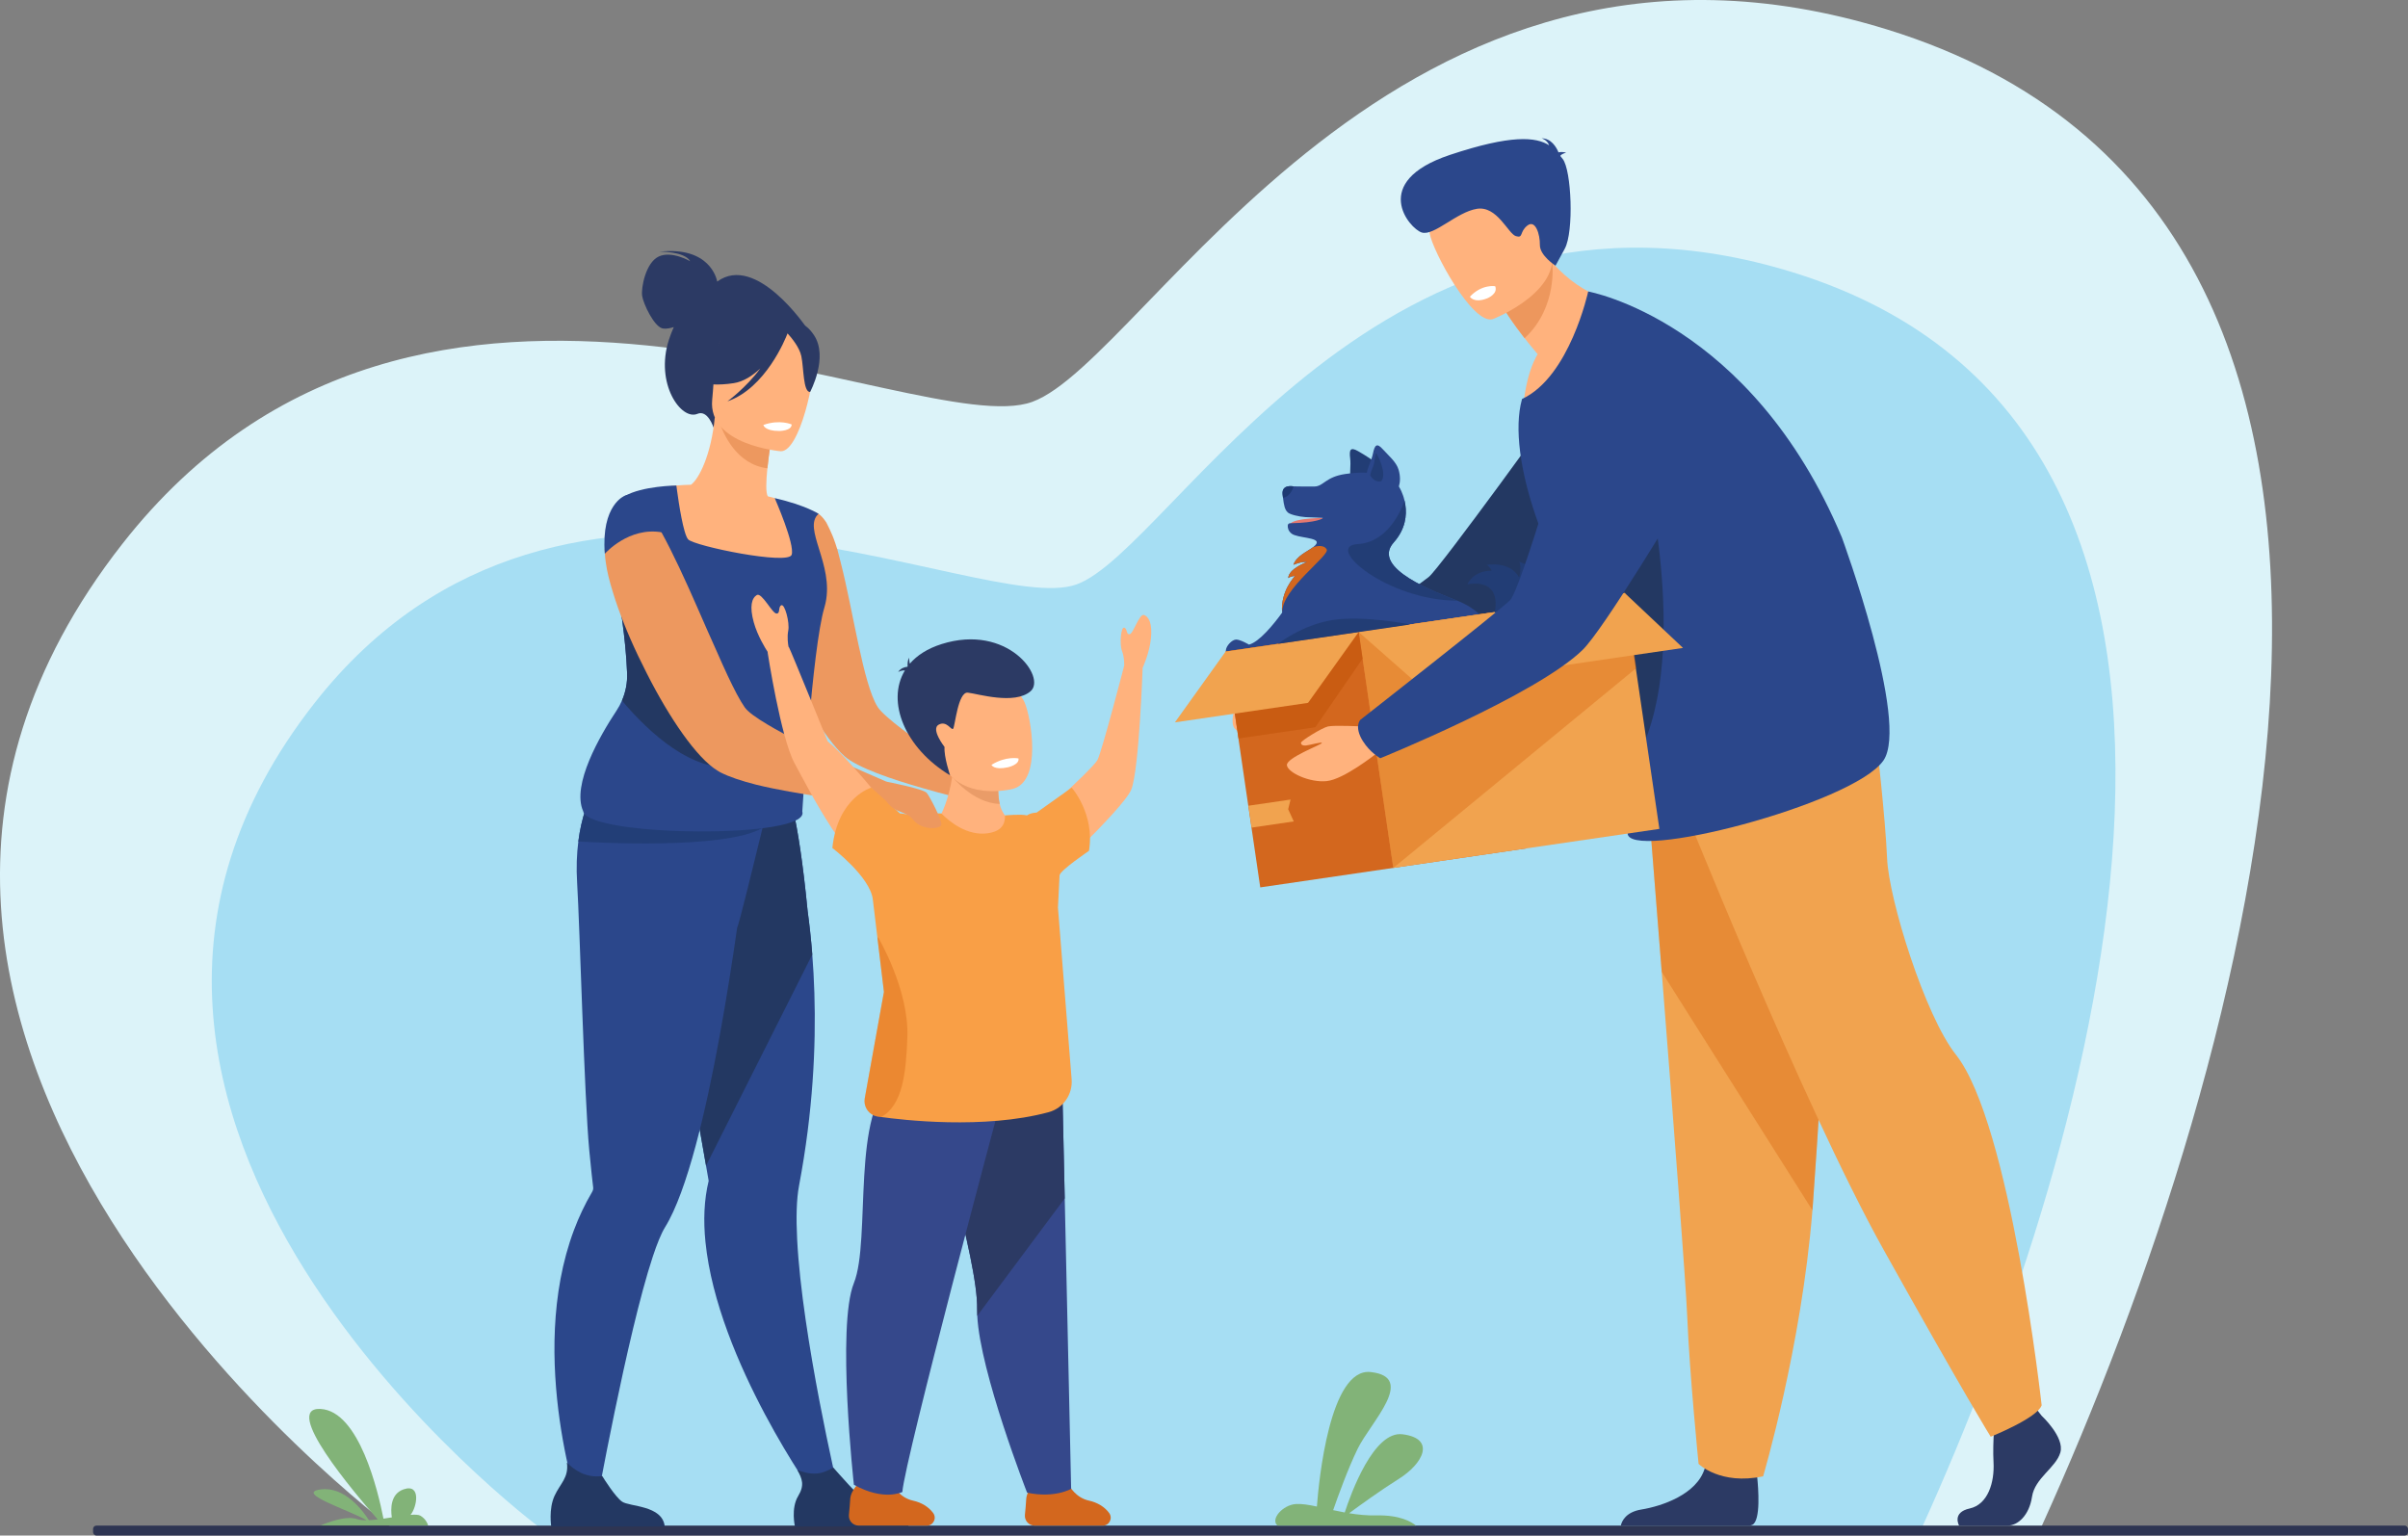 <?xml version="1.0" encoding="UTF-8"?>
<svg id="_Layer_" data-name="&amp;lt;Layer&amp;gt;" xmlns="http://www.w3.org/2000/svg" viewBox="0 0 2484.53 1584.66">
  <rect x="0" y="0" width="2484.53" height="1584.66" fill="#808080" stroke="none"/>
  <defs>
    <style>
      .cls-1 {
        fill: #fff;
      }

      .cls-2 {
        fill: #82b378;
      }

      .cls-3 {
        fill: #1d3972;
      }

      .cls-4 {
        fill: #dcf3f9;
      }

      .cls-5 {
        fill: #c95c12;
      }

      .cls-6 {
        fill: #f1a34f;
      }

      .cls-7 {
        fill: #2e3552;
      }

      .cls-8 {
        fill: #d86713;
        opacity: .4;
      }

      .cls-9 {
        fill: #ea9c68;
      }

      .cls-10 {
        fill: #d3671e;
      }

      .cls-11 {
        fill: #223d75;
      }

      .cls-12 {
        fill: #35488b;
      }

      .cls-13 {
        fill: #2c3a64;
      }

      .cls-14 {
        fill: #e57970;
      }

      .cls-15 {
        fill: #ed985f;
      }

      .cls-16 {
        fill: #ed975d;
      }

      .cls-17 {
        fill: #223e77;
      }

      .cls-18 {
        fill: #ffb27d;
      }

      .cls-19 {
        fill: #233862;
      }

      .cls-20 {
        fill: #f99f46;
      }

      .cls-21 {
        fill: #2b478b;
      }

      .cls-22 {
        fill: #a6def3;
      }
    </style>
  </defs>
  <path class="cls-4" d="m404,1576.54S-273.71,1071.5,126.38,561.1c308.69-393.8,819.72-103.13,938.69-146.39,118.96-43.26,375.15-541.09,882.13-384.26,627.66,194.17,375.59,1068.14,159.22,1544.84l-1702.43,1.24Z"/>
  <path class="cls-22" d="m557.01,1576.54S-10.82,1153.38,324.4,725.72c258.65-329.96,686.83-86.41,786.51-122.66,99.68-36.25,314.33-453.37,739.12-321.96,525.9,162.69,314.7,894.98,133.41,1294.4l-1426.43,1.04Z"/>
  <path class="cls-2" d="m380.65,1568.82c-6.21-9.76-24.92-35.1-49.83-31.75-27.14,3.65,29.98,21.55,47.46,31.82-3.88.05-7.22-.26-9.67-1.13-11.69-4.17-31.71,3.82-38.11,6.63h111.29c-.77-2.66-2.77-7.01-7.96-10.18-1.83-1.12-5.5-1.27-10.24-.91,6.62-7.8,11.21-32.72-7.21-26.31-13.46,4.68-13.42,19.91-12.1,28.92-2.86.45-5.77.9-8.63,1.31-5.54-28.24-25.14-111-64.86-113.21-40.27-2.24,34.15,85.83,58.93,114-3.17.38-6.23.67-9.06.8Z"/>
  <rect class="cls-7" x="96.02" y="1574.39" width="2388.51" height="10.27" rx="3.45" ry="3.45"/>
  <g>
    <path class="cls-13" d="m740,290.6c-.57-3.12-7.9-36.56-59.62-30.85,0,0,25.75-.66,31.74,9.84,0,0-19.23-11.25-32.62-4.79-13.39,6.46-18.07,32.24-16.98,40.34,1.09,8.1,12.67,33.04,21.9,33.96,3.5.35,7.35-.44,10.79-1.55-1.83,4.04-3.56,8.46-5.12,13.34-14.42,45.14,12.74,83.26,29.47,76.19,10.73-4.54,16.64,14.03,16.64,14.03l95.61-103.43s-51.74-76.56-91.8-47.09Z"/>
    <path class="cls-21" d="m864.55,1536.27l-23.25,8.66s-100.99-140.07-113.43-263.31c-2.22-22-1.48-43.32,3.32-63,0,0-.99-5.64-2.71-15.6-.8-4.65-1.79-10.25-2.91-16.67-3.28-18.81-7.8-44.55-12.96-73.87-11.88-67.45-27.28-153.67-39.24-217.06l6.26-2.01,67.79-21.87,14.01-44.5,50.48-13.29s11.28,22.06,21.36,126.26c1.86,13.67,3.55,28.74,4.82,45.09,3.93,49.89,4.21,111.77-4.8,182.53-2.32,18.11-5.24,36.81-8.87,56.02-2.66,14.09-3.06,33.28-1.94,55.32,5.09,100.75,42.07,257.31,42.07,257.31Z"/>
    <path class="cls-19" d="m838.09,985.1l-109.61,217.91c-.8-4.65-1.79-10.25-2.91-16.67-3.28-18.81-7.8-44.55-12.96-73.87-11.88-67.45-27.28-153.67-39.24-217.06l6.26-2.01,67.79-21.87,14.01-44.5,50.48-13.29s11.28,22.06,21.36,126.26c1.86,13.67,3.55,28.74,4.82,45.09Z"/>
    <path class="cls-21" d="m789.87,841.72s-.04.18-.12.52c-.35,1.44-1.42,5.85-2.95,12.16-7.29,29.99-25.09,102.79-26.17,102.73-9.77,68.27-24.47,156.72-42.72,224.71-9.66,35.96-20.3,66.19-31.76,84.7-3.93,6.36-8.22,16.98-12.7,30.51-26.37,79.74-58.83,260.22-58.83,260.22l-14.8,5.97s-57.03-162.18-7.61-293.87c5.04-13.41,11.18-26.5,18.59-39.09.85-1.46,1.43-3.04,1.23-4.71,0-.02,0-.03,0-.06-.65-5.48-2.25-19.22-4.06-38.52-5.04-53.26-9.86-233.24-12.49-275.59-1-16.03-.41-30.34,1.23-43,3.16-24.72,10.29-43.22,17.25-56.16,8.78-16.33,17.3-23.81,17.3-23.81,0,0,113.59,42.84,156.1,31.54l2.53,21.76Z"/>
    <path class="cls-17" d="m789.74,852.47c-.91.66-1.89,1.3-2.94,1.92-39.17,22.89-176.59,14.85-190.11,13.99,3.16-24.72,10.29-43.22,17.25-56.16,58.78,5.22,156.2,15.8,175.82,30.02,4.46,3.23,4.91,6.66-.01,10.24Z"/>
    <path class="cls-15" d="m1008.96,806.05l-6.89,20.39s-1.39-.25-3.78-.86c-7.52-1.89-25.87-6.27-46.41-12.3-30.96-8.8-67.36-21.08-80.6-32.94-20.19-17.94-49.77-67.08-66.37-113.88-.51-1.16-.84-2.29-1.17-3.43-8.58-24.79-13.39-48.72-10.87-66.69,1.45-11,4.34-20.14,8.06-27.87,4.88-10.21,11.26-17.82,17.43-23.32.88-.91,1.76-1.83,2.96-2.51,10.09-8.37,17.87-13.76,17.87-13.76,4.47-.99,9.71,4.6,13.48,10.47,0,0,6.12,11.65,8.73,19.99.14.2.28.41.25.58.58,1.71,1.14,3.6,1.84,5.69.28.41.36.96.47,1.34,1.19,4.33,2.34,8.83,3.47,13.5,12.94,50.25,22.95,124.65,38.05,149,6.52,10.47,40.56,34.85,67.8,53.35,19.62,13.19,35.68,23.24,35.68,23.24Z"/>
    <path class="cls-18" d="m826.77,577.62c-12.32,8.04-27.66,14.53-46.8,18.38-71.75,14.46-97.38-46.56-106.47-88.21,9.88-5.29,19.06-6.26,24.36-6.74,5.17-.46,10.6-.71,15.09-.81,8.18-5.91,20.81-30.66,24.55-69.55l3.33.99,55.75,16.96s-3.08,17.79-4.81,34.63c-1.35,13.18-1.86,25.8.56,28.96,4.36,1.07,6.97,1.77,6.97,1.77,0,0,0,.02.03.05.72,1.26,16.26,28.52,27.45,63.56Z"/>
    <path class="cls-21" d="m851.75,622.45c-.34,1.53-.73,3.02-1.18,4.56-12.59,42.11-22.78,210.46-22.78,210.46,9.09,28.68-221.66,26.28-226.12-.39-12.06-27.21,17.47-78.04,34.53-103.86,2.14-3.25,3.98-6.66,5.5-10.2,3.85-8.88,5.71-18.55,5.33-28.32-1.5-38.5-8.18-73.83-10.98-95.49,0,0,0,0,0,0,3.55-3.53,7.01-6.81,10.22-9.92,4.91-4.8,9.21-9.24,12.23-13.55,3.33-4.7,5.17-9.29,4.76-14.1-.32-3.64-.97-7.32-1.88-10.97-.42-1.72-.9-3.44-1.42-5.14-5.48-17.95-15.56-33.48-15.56-33.48,18.27-10.67,53.46-11,53.46-11,0,0,.24,1.92.68,5.06,1.72,12.62,6.53,44.98,11.46,50.51,6.16,6.89,103.46,26.9,106.84,15.84,3.33-10.88-16.76-56.67-17.51-58.4-.02-.04-.03-.05-.03-.05,32.72,7.66,45.27,16.26,45.27,16.26-16.9,14.81,16.06,51.82,7.18,92.18Z"/>
    <path class="cls-15" d="m796.59,448.66s-3.09,17.77-4.81,34.63c-31.74-4.09-45.66-34.81-50.94-51.59l55.75,16.96Z"/>
    <path class="cls-18" d="m805.62,465.69s-75.43-6.3-70.79-53.22c4.65-46.92-1.96-79.33,46.4-77.29,48.36,2.04,55.93,20.87,58.19,36.9,2.26,16.04-14.05,94.03-33.8,93.6Z"/>
    <path class="cls-13" d="m839.79,345.78c-10.23-15.28-19.34-13.06-24.69-9.31-38.9-26.75-68.77,4.05-68.77,4.05-8.41,33.16-34.61,50.01-34.61,50.01,0,0,12.88,9.85,45.34,4.88,9.92-1.52,19.23-7.52,27.4-15.12-14.96,20.19-33.94,33.91-33.94,33.91,39.55-13.69,59.99-64.74,62.06-70.15,4.18,4.59,12.35,14.46,14.23,23.53,2.56,12.32,1.78,37.08,9.04,36.96,0,0,19.28-35.85,3.94-58.76Z"/>
    <path class="cls-19" d="m759.07,791.38c-44.57,5.99-88.97-34.76-117.36-68.35,3.85-8.88,5.71-18.55,5.33-28.32-1.5-38.5-8.18-73.83-10.98-95.49,0,0,0,0,0,0,3.55-3.53,7.01-6.81,10.22-9.92,4.91-4.8,9.21-9.24,12.23-13.55,45.39,56.31,161,207.51,100.56,215.63Z"/>
    <g>
      <path class="cls-15" d="m914.58,806.65l7.88,26.76s-19.9-4.53-32.37-5.75c-3.74-.38-5.89-.72-5.89-.72-9.99-1.08-21.96-2.69-35-4.38h-.18c-22.37-3.34-47.46-7.53-68.76-12.75-14.99-3.81-28.08-8.15-37.14-12.84-.93-.45-1.67-.92-2.6-1.55-21.8-13.11-49.98-54.83-72.99-100.16-3.19-6.26-6.22-12.53-9.21-18.63-10.81-22.73-19.83-45.27-25.77-64.89-3.67-11.69-6.37-22.4-7.49-31.31-.45-3.14-.88-6.11-.95-8.93-.13-1.62-.23-3.2-.3-4.74,8.81-7.71,29.14-22.12,56.86-20.63.58.99,1.15,1.99,1.73,3,11.96,21.75,25.01,50.11,37.35,78.36,6.83,15.48,13.46,30.98,20,45.25,3.76,8.68,7.47,16.83,10.95,24.31,6.72,14.25,12.65,25.75,17.69,32.9,3.23,4.67,11.89,10.81,23.25,17.59,19.75,11.89,48.34,25.83,73.16,37.09,10.31,4.76,20.04,9.04,28.12,12.58,13.04,5.76,21.66,9.43,21.66,9.43Z"/>
      <path class="cls-21" d="m683.4,549.45c-34.56-6.37-59.36,22.01-59.36,22.01-3.98-50.79,20.68-59.93,20.68-59.93,9.8-5.09,24.17,11.72,38.68,37.93Z"/>
    </g>
    <path class="cls-19" d="m685.86,1575.31h-117.11s-2.81-17.85,3.31-31.39c5.86-12.99,15.04-18.9,12.84-34.62,7.44,7.66,19.57,16.24,36.5,13.96,2.07,3.36,13.39,21.36,20.32,26.34,7.65,5.5,41.78,3.54,44.14,25.7Z"/>
    <path class="cls-19" d="m937.32,1575.31h-117.11s-4.38-18.68,3.31-31.39c6.8-11.25,4.2-17.65-.84-26.96,5.31,2.17,12.17,4.15,19.72,3.71,5.84-.34,12.01-2.98,17.42-6.13,5.04,5.75,26.62,30.21,33.37,35.05,7.65,5.5,41.78,3.54,44.14,25.7Z"/>
    <path class="cls-1" d="m787.63,438.56s1.06,6.21,16.34,6.22c0,0,12.83.01,12.86-6.74,0,0-12.09-5.56-29.2.51Z"/>
  </g>
  <g>
    <path class="cls-18" d="m936.28,858.94s-55.36-71.68-82.31-93.93c0,0-36.85-90.87-39.85-96.86-.14-.28-.33-.52-.54-.73-.4-2.12-1.65-9.72-.27-16.7,1.62-8.21-3.59-27.88-7.17-26.1-3.58,1.78-.64,8.66-5.01,8.55-4.37-.11-15.15-22.15-20.27-19.09-5.12,3.06-7.76,11.57-3.13,28.16,3.85,13.81,11.91,26.8,14.5,30.76-.15.08-.23.13-.23.13,0,0,13.54,88.34,27.81,114.52,14.28,26.19,58.54,114.07,89.79,117.33,31.24,3.26,26.69-46.05,26.69-46.05Z"/>
    <path class="cls-18" d="m1180.48,634.68c-4.95-1.9-11.04,19.04-14.85,19.8-3.81.76-2.29-5.71-5.69-6.73-3.41-1.01-4.97,17.01-2.31,23.95,2.67,6.94,2.29,15.19,2.29,15.19,0,0-22.66,87.51-27.53,97.31-4.88,9.79-84.74,81.04-84.74,81.04l17.57,56.74s94.08-86.93,102.09-107.37c8.02-20.44,11.65-125.39,11.65-125.39,0,0,7.03-15.12,8.56-30.36,1.52-15.23-2.08-22.28-7.03-24.18Z"/>
    <path class="cls-18" d="m1043.93,848.68l-37.8,49.45-34.77-58.61s7.64-14.4,11.1-38c1.45-9.92,2.16-21.47,1.24-34.26l48.88,25.03s-1.16,4.52-1.95,11.19c-.83,7.21-1.2,16.92.85,26.15,1.77,7.92,5.88,13.69,12.46,19.04Z"/>
    <path class="cls-10" d="m1103.47,1533.4s6.25,12.21,20.11,15.22c8.73,1.9,16.2,6.44,20.85,12.81,3.93,5.38.13,12.96-6.54,12.96h-70.33c-5.99,0-10.66-5.17-10.06-11.13.52-5.21,1.07-11.28,1.31-15.93.52-10.16,10.69-18.34,10.69-18.34l33.97,4.4Z"/>
    <path class="cls-12" d="m1105.17,1536.47s-16.88,9.97-45.43,3.95c0,0-48.54-124.12-51.41-182.53-.13-2.35-.17-4.58-.13-6.71.98-54.94-49.75-197.99-36.06-227.3,13.68-29.32,124.23,13.17,124.23,13.17l2.2,99.68,6.61,299.73Z"/>
    <path class="cls-13" d="m1098.56,1236.74l-90.23,121.15c-.13-2.35-.17-4.58-.13-6.71.98-54.94-49.75-197.99-36.06-227.3,13.68-29.32,124.23,13.17,124.23,13.17l2.2,99.68Z"/>
    <path class="cls-10" d="m921.88,1533.4s6.25,12.21,20.11,15.22c8.73,1.9,16.2,6.44,20.85,12.81,3.93,5.38.13,12.96-6.54,12.96h-70.34c-5.99,0-10.66-5.17-10.06-11.13.52-5.21,1.07-11.28,1.31-15.93.52-10.16,10.69-18.34,10.69-18.34l33.97,4.4Z"/>
    <path class="cls-12" d="m1031.7,1139.42s-97.7,364.61-100.69,400.29c0,0-19.06,9.78-49.99-7.49,0,0-17.96-163.42,0-208.08,17.96-44.66-3.57-179.64,42.13-210.09,45.69-30.45,108.56,25.37,108.56,25.37Z"/>
    <path class="cls-20" d="m1123.59,878.05c6.32-37.93-17.81-65.23-17.81-65.23l-36.17,25.73c-6.99.42-9.98,2.96-9.98,2.96-5.99-1.61-22.7,0-22.7,0,.26,8.62-3.17,16.49-18.31,18.48-20.14,2.62-38.14-11.12-47.25-20.46,0,0-12.2-1.06-27.5,3.93,0,0-7.41-3.79-15.3-4.02l-29.61-26.62s-34.69,10.02-40.16,62.3c0,0,38.94,29.64,41.76,53.05l1.07,8.87,3.77,31.44,6.64,55.14-19.78,109.83c-.17.96-.26,1.92-.26,2.87,0,7.34,5.02,13.95,12.4,15.72,0,0,1.7.28,4.83.72,20.97,2.94,106.08,13.1,172.81-5.02,15-4.08,24.89-18.4,23.65-33.91l-14.12-177.17s1.34-28.33,1.67-33.32c.33-4.99,30.37-25.28,30.37-25.28Z"/>
    <path class="cls-8" d="m936.22,1069.83c-1.32,38.31-5.08,70.79-27.01,82.92-3.13-.43-4.83-.72-4.83-.72-7.38-1.77-12.4-8.38-12.4-15.72,0-.94.09-1.91.26-2.87l19.78-109.83-6.64-55.14c.32-.96.49-1.47.49-1.47,0,0,32.03,53.76,30.35,102.83Z"/>
    <path class="cls-9" d="m1031.47,829.64c-27.79-.74-49.02-28.11-49.02-28.11l48.17,1.96c-.83,7.21-1.2,16.92.85,26.15Z"/>
    <g>
      <path class="cls-18" d="m1044.95,814.15s-55.44,14.64-74.56-29.45c-20.64-47.58,2-82.24,20.83-84.58,37.54-4.66,59.35,9.65,65.95,24.78,6.6,15.13,18.38,81.44-12.21,89.24Z"/>
      <path class="cls-1" d="m1022.98,789.33s2.32,5.72,16.94,2.51c0,0,12.28-2.69,10.89-9.16,0,0-12.74-2.77-27.83,6.65Z"/>
      <path class="cls-13" d="m971.39,664.72c-14.5,4.59-25.28,11.64-32.68,20.24-.72-3.3-.77-6.29-.77-6.29-1.44,2.85-1.67,6.19-1.48,9.07-.08.11-.16.22-.24.34-2.83.29-7.04,1.45-9.52,5.49,0,0,3.03-2.03,6.95-1.66-19.55,32.27.31,80.44,46.63,108.21,0,0-6.5-19.08-5.73-29.27,0,0-14.47-18.45-6.04-23.01,8.43-4.57,12.98,6.35,14.91,4.21,1.93-2.14,4.95-38.39,15.18-37.25,10.24,1.14,48.11,12.88,64.71-1.44,16.6-14.32-23.68-70.26-91.94-48.65Z"/>
    </g>
  </g>
  <g>
    <g>
      <path class="cls-13" d="m2106.54,1461.05s23.95,22.2,19.28,37.97c-4.67,15.77-26.29,26.29-29.21,45.56-2.92,19.28-14.6,29.79-25.12,29.79h-50.13s-7.74-13.56,10.95-17.65c18.69-4.09,25.74-26.74,24.57-47.77-1.17-21.03,1.75-49.07,1.75-49.07l39.72-9.35,8.18,10.52Z"/>
      <path class="cls-13" d="m1808.04,1573.56c-.59.3-1.55.57-2.82.82h-132.91c1.07-4.66,5.22-13.99,21.24-16.59,20.94-3.39,57.23-15.56,65.33-42.35.26-.86.49-1.74.69-2.64,6.43-28.62,53.15,8.77,53.15,8.77,0,0,.14,1.14.34,3.07,1.09,10.49,3.87,44.47-5.01,48.91Z"/>
      <path class="cls-6" d="m1699.11,807.97s7.1,88.55,15.44,195c11.34,144.6,24.97,322.21,26.32,355.85,2.33,58.43,11.69,151.88,11.69,151.88,0,0,22.19,22.2,66.59,12.85,0,0,39.57-133.41,50.87-274.57.18-2.31.35-4.64.53-6.98,10.52-143.7,26.87-446.3,26.87-446.3l-198.31,12.27Z"/>
      <path class="cls-8" d="m1699.11,807.97s7.1,88.55,15.44,195l155.48,246.01c.18-2.31.35-4.64.53-6.98,10.52-143.7,26.87-446.3,26.87-446.3l-198.31,12.27Z"/>
      <path class="cls-6" d="m1731.52,818.49s127.93,320.7,212.05,471.41c84.12,150.71,110.4,192.77,110.4,192.77,0,0,48.19-19.28,52.57-32.42,0,0-32.17-290.96-88.5-361.88-31.83-40.08-69.22-160.35-70.97-202.41-1.75-42.06-11.39-125.3-11.39-125.3l-204.16,57.83Z"/>
    </g>
    <g>
      <path class="cls-18" d="m1353.37,697.56l-22.68,4.32s-42.48-10.06-58.1,34.76c0,0-5.06,18.99,9.11,17.98,14.17-1,8.59-2.66,28.6-3.64,20.01-.98,37.78-11.09,42.47-24.98l11.09-12.29-10.49-16.15Z"/>
      <path class="cls-19" d="m1338.76,716.12c-6.98-15.08-6.15-17.73-6.15-17.73,0,0,129.66-93.58,141.44-102.88,11.78-9.31,135.96-181.47,135.96-181.47l152.93,21.42s-205.83,203.79-236.13,226.79c-50.08,38.01-173.11,71.85-173.11,71.85,0,0-9.47-6.14-14.95-17.98Z"/>
    </g>
    <path class="cls-18" d="m1675.16,313.61s-52.2,91.84-103.22,103.83c0,0,2.12-30.84,14.55-51.95-5.09-6-9.55-11.51-13.42-16.45-12.84-16.46-18.95-26.53-18.95-26.53l17.32-46.55,11.75-31.58c5.65,10.25,11.87,18.98,18.36,26.45,33.44,38.44,73.62,42.78,73.62,42.78Z"/>
    <path class="cls-16" d="m1601.54,270.83s6.23,46.02-28.47,78.21c-12.84-16.46-18.95-26.53-18.95-26.53l17.32-46.55c18.57-5.66,30.11-5.13,30.11-5.13Z"/>
    <path class="cls-18" d="m1540.37,329.3s77.99-30.4,58.31-78.68c-19.68-48.28-22.87-84.71-73.5-67.34-50.62,17.37-52.73,39.71-50.08,57.42,2.65,17.71,44.48,95.26,65.27,88.6Z"/>
    <path class="cls-21" d="m1943.24,784.89c-31.47,45.23-266.68,105.67-263.9,74.36,1.07-11.98,2.5-33.11-.03-61.75-.59-6.71-1.42-13.81-2.5-21.33-5.98-41.14-20.17-94.04-51.83-155.26-2.37-4.59-4.84-9.21-7.41-13.89-13.03-23.71-24.14-48.77-32.61-73.27-16.3-47.1-22.86-92.16-14.64-121.62.03-.14.08-.27.13-.41,49.17-22.74,68.22-110.91,68.22-110.91,0,0,167.75,30.11,261.71,253.71,0,0,70.23,191.02,42.86,230.39Z"/>
    <path class="cls-19" d="m1679.32,797.5c-.59-6.71-1.42-13.81-2.5-21.33-5.98-41.14-20.17-94.04-51.83-155.26,5.43-32.95,12.94-60.35,21.17-72.69,33.46-50.14,52.94-57.98,52.94-57.98,0,0,50.17,211.59-19.79,307.26Z"/>
    <path class="cls-21" d="m1609.87,160.94c.55-1.08,2.13-2.23,6.01-3.42,0,0-3.63-1.22-7.85-.29-2.19-5.34-7.51-14.44-17.49-14.51,0,0,5.72,1.49,7.84,7.22-13.68-8.67-39.04-11.19-102.34,9.9-83.42,27.79-41.74,76.22-29.1,80.1,12.64,3.88,35.92-21.04,56.86-24.44,20.94-3.4,32.26,25.76,40.24,28.18,7.98,2.42,3.44-4.22,11.8-10.86,8.36-6.65,13.16,8.99,12.98,19.97-.18,10.98,16.12,21.39,16.12,21.39l9.56-17.53c9.56-17.53,6.96-81.18-2.17-92.64-.81-1.01-1.61-2.04-2.43-3.07Z"/>
    <g>
      <path class="cls-11" d="m1441.52,525.22s.02-29.54-17.97-44.59c-6.58-5.5-14.63-10.66-22.2-14.99-8.07-4.62-9.41-1.69-8.26,7.55.9,7.19-.86,16.57.45,21.38,4.05,14.88,5.41,25.68,21.24,32.2,15.83,6.52,26.74-1.56,26.74-1.56Z"/>
      <path class="cls-14" d="m1346.22,535.7s-15.39,1.66-14.94,5.7c.45,4.04,42.18-3.15,41.72-5.72-.46-2.58-21.31-.6-26.78.02Z"/>
      <path class="cls-21" d="m1545.42,667.49s-2.87-32.01-41.72-47.59c-20.21-8.1-89.84-32.99-65.72-60.05,12.27-13.78,13.64-28.16,12.01-38.97-.23-1.51-.51-2.95-.83-4.31h0c-1.89-8.02-5.06-13.2-5.06-13.2,0,0-.22-.52-.76-1.37,1.37-4.58,1.71-10.27-.25-17.11-2.36-8.25-10.51-14.74-16.31-21.24-6.19-6.93-8.39-4.58-10.23,4.55-1.36,6.75-5.6,14.63-6.26,19.66-4.71-.23-10.04-.1-16.09.53-.02,0-.04,0-.06,0-1.96.19-3.97.45-6.08.76-20.66,3.06-22.41,12.78-31.83,12.91-8.59.11-19.56-.09-21.39-.13h-.26s-12.47-2.68-11.21,8.39c.14,1.19.27,2.32.4,3.38.93,7.74,1.84,12.33,5,15.18,2.41,2.16,11.42,4.29,18,4.75,5.12.36,17.14.58,17.8.75,1.81.47-6.65,5.15-32.17,5.55-.46,0-.92.03-1.39.04-1.23.02-2.24.99-2.32,2.21-.16,2.23.33,5.74,4.06,8.58,5.95,4.54,28.7,3.7,25.61,10.1-.65,1.36-1.93,2.6-3.57,3.85h0c-6.1,4.6-17.19,9.03-20.22,18.14,0,0,8.1-3.64,14.04-2.88,0,0-19.09,6.85-19.42,16.62,0,0,2.46-2.2,6.99-2.12,0,0-15.28,15.48-13.28,37.72,0,0,0,.01,0,.02-9.31,12.79-23.52,30.06-34.15,33.03,0,0-9.2-5.38-13.41-5.25-4.21.13-10.59,6.68-10.57,11.72.02,5.03,24.5,6.37,27.48,5.4,2.98-.97,66.35-.95,73.3-5.42h0s179.89-4.22,179.89-4.22Z"/>
      <rect class="cls-10" x="1280.96" y="650.94" width="277.48" height="246.1" transform="translate(-97.22 214.02) rotate(-8.34)"/>
      <rect class="cls-6" x="1418.23" y="630.82" width="277.48" height="246.1" transform="translate(-92.85 233.72) rotate(-8.34)"/>
      <polygon class="cls-8" points="1401.86 652.24 1677.12 611.91 1688.46 689.32 1437.54 895.74 1401.86 652.24"/>
      <polygon class="cls-6" points="1291.38 854.08 1334.88 847.7 1329.12 835.1 1331.57 825.13 1288.07 831.5 1291.38 854.08"/>
      <polygon class="cls-5" points="1405.89 679.77 1357.14 750.5 1277.9 762.11 1264.74 672.34 1401.86 652.24 1405.89 679.77"/>
      <polygon class="cls-6" points="1264.58 672.36 1212.25 745.47 1349.61 725.34 1401.86 652.24 1264.58 672.36"/>
      <polygon class="cls-6" points="1401.86 652.24 1465.57 708.35 1736.49 668.65 1676.41 612.01 1401.86 652.24"/>
      <path class="cls-3" d="m1334.83,501.93c-1.3,3.85-4.55,10.94-11.07,11.78-.13-1.07-.26-2.2-.4-3.38-1.27-11.08,11.21-8.39,11.21-8.39h.26Z"/>
      <path class="cls-11" d="m1318.63,664.44s24.76-19.65,56.47-24.61c31.71-4.96,80.1,4.6,80.1,4.6l-136.57,20.01Z"/>
      <path class="cls-11" d="m1503.69,619.9c-72.59-.21-138.3-56.4-102.88-58.4,35.43-2,48.33-44.95,48.33-44.95h0c.32,1.37.6,2.81.83,4.32,1.63,10.81.26,25.19-12.02,38.97-24.12,27.06,45.52,51.95,65.72,60.05Z"/>
      <path class="cls-11" d="m1542.1,632.13s9.61-34.96-28.02-29.21c0,0,5.49-13.97,24.95-13.97,0,0-1.5-3.74-4.99-5.99,0,0,23.7-4.49,33.43,12.97,0,0,2.74-11.2,0-16.2,0,0,25.45,6.75,21.95,32.18,0,0,5.02-3.29,6.25-10.26,0,0,7.09,12.37-1.08,22.79l-52.5,7.69Z"/>
      <path class="cls-11" d="m1413.79,490.64s.17-2.99,2.66-8.48c2.5-5.49,2.16-14.64,3.33-14.47,1.16.17,12.14,22.28,5.16,28.94,0,0-6.15,2.17-11.14-5.98Z"/>
      <path class="cls-10" d="m1322.87,632.21c-2-22.25,13.28-37.72,13.28-37.72-4.52-.08-6.99,2.12-6.99,2.12.33-9.77,19.42-16.62,19.42-16.62-5.94-.76-14.04,2.88-14.04,2.88,3.02-9.11,14.12-13.54,20.22-18.14h0c.38-.14,10.68-3.87,14.11,2.26,3.49,6.24-46.62,40.89-46.02,65.23Z"/>
    </g>
    <g>
      <path class="cls-18" d="m1405.89,749.7s-29.28-1.52-35.75,0c-6.47,1.52-27.8,14.85-27.8,16.76s1.33,3.24,5.33,2.86c4-.38,16.75-4.19,16.18-2.48-.57,1.71-36.87,15.23-36.05,22.85.82,7.62,23.67,18.28,41.19,16.38,17.52-1.9,48.78-26.73,51.24-28.41,2.46-1.68-14.34-27.96-14.34-27.96Z"/>
      <path class="cls-21" d="m1406.14,764.75c-9.3-15.02-2.59-21.87-2.59-21.87,0,0,143.35-112.24,154.59-123.58,11.24-11.34,63.29-191.89,63.29-191.89,0,0,17.91-73.07,59.86-81.13,36.46-7,61.65,11.03,78.14,32.18,19.65,25.2,21.57,59.95,5.27,87.43-36.6,61.67-110.44,184.1-132,205.01-47.99,46.55-208.54,111.6-208.54,111.6,0,0-10.71-5.96-18.01-17.76Z"/>
    </g>
    <path class="cls-1" d="m1516.6,306.18s3.93,7.09,17.73,1.77c0,0,11.59-4.46,8.38-12.58,0,0-13.58-2.46-26.11,10.81Z"/>
  </g>
  <path class="cls-2" d="m1460.99,1574.39h-142.89c-7.66-6.5,5.3-21.25,18.84-22.24,5.88-.45,13.31.79,21.81,2.58,1.97-26.12,13.2-143.52,55.51-138.8,47.58,5.28,0,51.7-13.45,79.19-9.96,20.36-20.48,49.55-25.28,63.33,3.86.84,7.86,1.66,11.95,2.41,6.31-19.37,29.77-84.5,59.62-80.71,35.04,4.44,20.95,30.56-3.88,46.06-18.22,11.4-40.59,27.6-51.22,35.43,9.01,1.47,18.41,2.46,27.94,2.24,24.48-.58,36.42,6.63,41.05,10.51Z"/>
  <path class="cls-15" d="m914.58,806.65s38.16,7.41,41.59,11.6c3.43,4.19,15.15,27.04,15.19,32.37.04,5.33-20,6.61-28.76-4.19-8.76-10.79-18.38-6-28.02-19.57-9.64-13.57,0-20.22,0-20.22Z"/>
</svg>